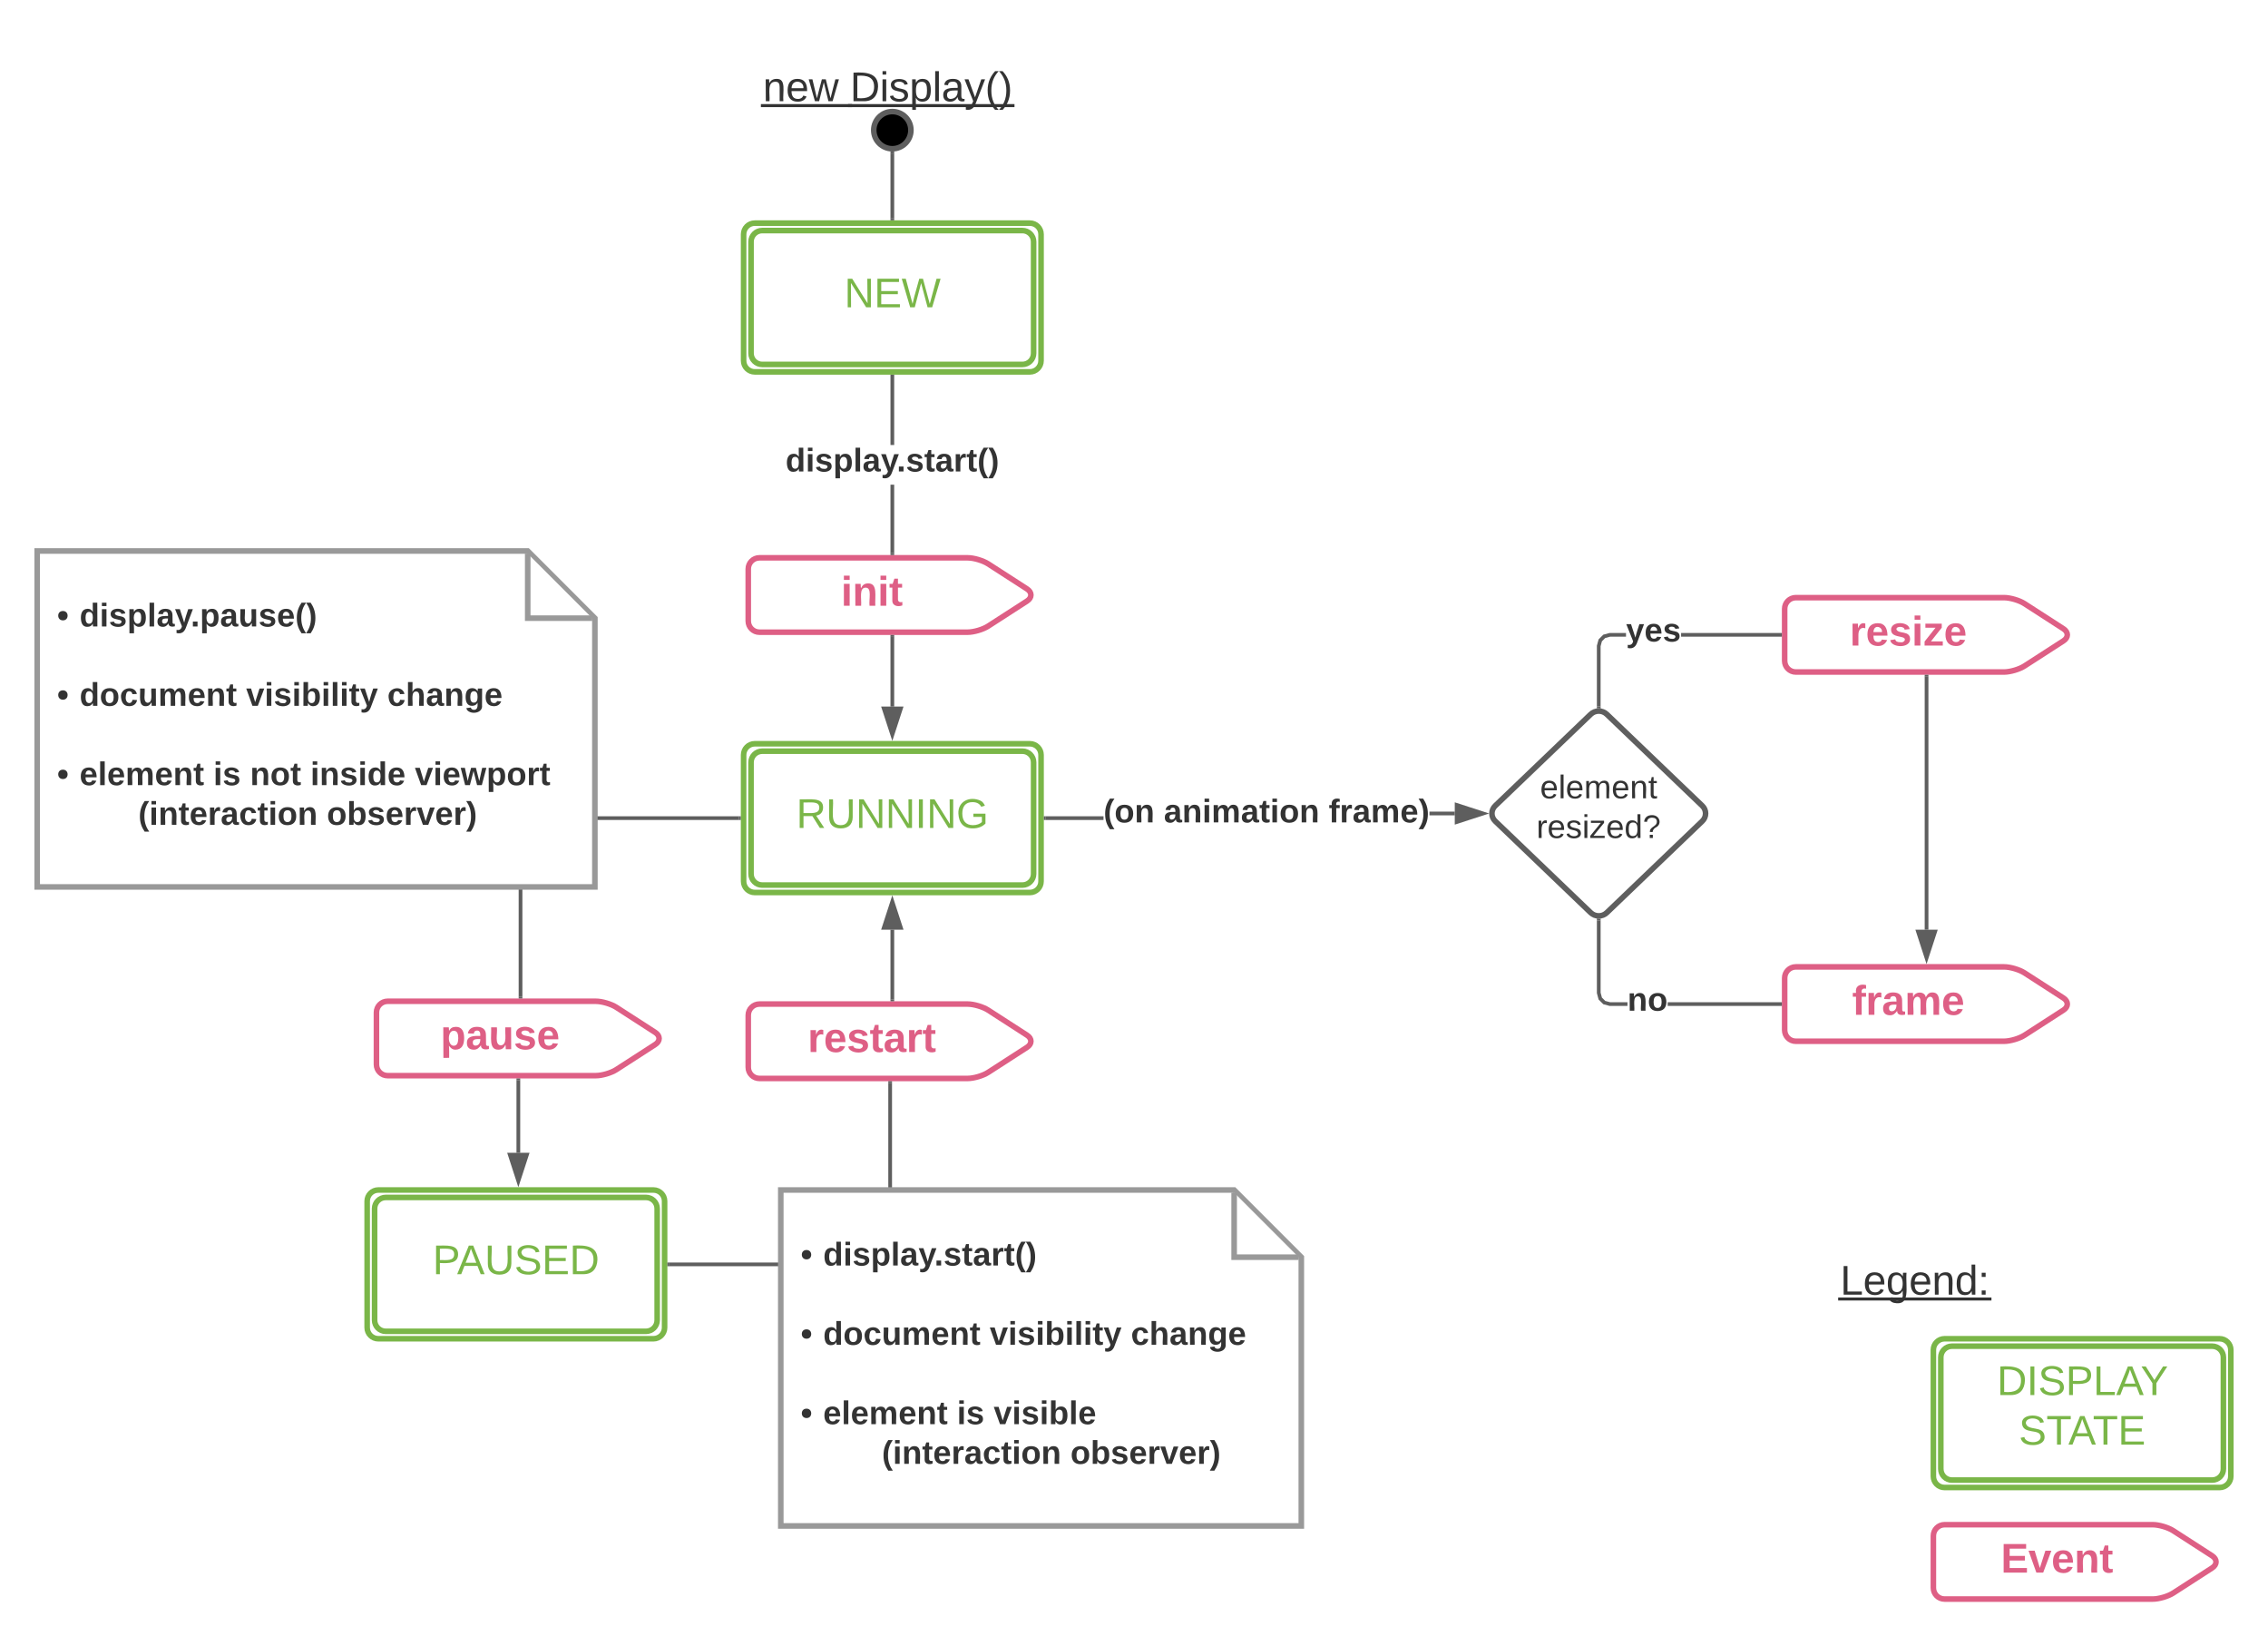 <svg xmlns="http://www.w3.org/2000/svg" xmlns:xlink="http://www.w3.org/1999/xlink" xmlns:lucid="lucid" width="1220" height="880"><g transform="translate(-360 -280)" lucid:page-tab-id="0_0"><path d="M717.5 300h240v60h-240z" fill="none"/><use xlink:href="#a" transform="matrix(1,0,0,1,717.5,300) translate(52.901 34.444)"/><use xlink:href="#b" transform="matrix(1,0,0,1,717.5,300) translate(99.753 34.444)"/><path d="M850 350c0 5.52-4.48 10-10 10s-10-4.48-10-10 4.48-10 10-10 10 4.48 10 10z" stroke="#5e5e5e" stroke-width="3"/><path d="M762.5 586c0-3.3 2.7-6 6-6h112c3.3 0 8.26 1.46 11.04 3.25l20.92 13.5c2.78 1.8 2.78 4.7 0 6.5l-20.92 13.5c-2.78 1.8-7.73 3.25-11.04 3.25h-112c-3.3 0-6-2.7-6-6z" stroke="#de5f85" stroke-width="3" fill="#fff"/><use xlink:href="#c" transform="matrix(1,0,0,1,770.5,588) translate(41.895 17.778)"/><path d="M841 577.5h-2v-36.83h2m0-21.34h-2V482.5h2" fill="#5e5e5e"/><path d="M841 482.53h-2v-1.03h2M841 578.5h-2v-1.03h2" fill="#5e5e5e"/><use xlink:href="#d" transform="matrix(1,0,0,1,782.543,519.333) translate(0.005 14.222)"/><path d="M840 622.5V660" stroke="#5e5e5e" stroke-width="2" fill="none"/><path d="M841 622.53h-2v-1.03h2" fill="#5e5e5e"/><path d="M840 675.26L835.36 661h9.28z" stroke="#5e5e5e" stroke-width="2" fill="#5e5e5e"/><path d="M760 406c0-3.3 2.7-6 6-6h148c3.3 0 6 2.7 6 6v68c0 3.3-2.7 6-6 6H766c-3.3 0-6-2.7-6-6z" stroke="#7ab648" stroke-width="3" fill="#fff"/><path d="M764 410c0-3.3 2.7-6 6-6h140c3.3 0 6 2.7 6 6v60c0 3.3-2.7 6-6 6H770c-3.3 0-6-2.7-6-6z" stroke="#7ab648" stroke-width="3" fill="#fff"/><path d="M764 410c0-3.3 2.7-6 6-6h140c3.3 0 6 2.7 6 6v60c0 3.3-2.7 6-6 6H770c-3.3 0-6-2.7-6-6z" fill="none"/><use xlink:href="#e" transform="matrix(1,0,0,1,760,400) translate(54.141 45.278)"/><path d="M760 686c0-3.3 2.7-6 6-6h148c3.3 0 6 2.7 6 6v68c0 3.3-2.7 6-6 6H766c-3.3 0-6-2.7-6-6z" stroke="#7ab648" stroke-width="3" fill="#fff"/><path d="M764 690c0-3.3 2.7-6 6-6h140c3.3 0 6 2.7 6 6v60c0 3.3-2.7 6-6 6H770c-3.3 0-6-2.7-6-6z" stroke="#7ab648" stroke-width="3" fill="#fff"/><path d="M764 690c0-3.3 2.7-6 6-6h140c3.3 0 6 2.7 6 6v60c0 3.3-2.7 6-6 6H770c-3.3 0-6-2.7-6-6z" fill="none"/><use xlink:href="#f" transform="matrix(1,0,0,1,760,680) translate(28.307 45.278)"/><path d="M557.5 926c0-3.3 2.7-6 6-6h148c3.3 0 6 2.7 6 6v68c0 3.3-2.7 6-6 6h-148c-3.3 0-6-2.7-6-6z" stroke="#7ab648" stroke-width="3" fill="#fff"/><path d="M561.5 930c0-3.3 2.7-6 6-6h140c3.3 0 6 2.7 6 6v60c0 3.3-2.7 6-6 6h-140c-3.3 0-6-2.7-6-6z" stroke="#7ab648" stroke-width="3" fill="#fff"/><path d="M561.5 930c0-3.3 2.7-6 6-6h140c3.3 0 6 2.7 6 6v60c0 3.3-2.7 6-6 6h-140c-3.3 0-6-2.7-6-6z" fill="none"/><use xlink:href="#g" transform="matrix(1,0,0,1,557.5,920) translate(35.221 45.278)"/><path d="M562.5 824.5c0-3.3 2.7-6 6-6h112c3.3 0 8.26 1.46 11.04 3.25l20.92 13.5c2.78 1.8 2.78 4.7 0 6.5l-20.92 13.5c-2.78 1.8-7.73 3.25-11.04 3.25h-112c-3.3 0-6-2.7-6-6z" stroke="#de5f85" stroke-width="3" fill="#fff"/><use xlink:href="#h" transform="matrix(1,0,0,1,570.5,826.5) translate(26.463 17.778)"/><path d="M757.5 720H646c-3.3 0-6 2.7-6 6v90" stroke="#5e5e5e" stroke-width="2" fill="none"/><path d="M758.5 721h-1.03v-2h1.03M641 817h-2v-1.03h2" fill="#5e5e5e"/><path d="M638.83 861v39" stroke="#5e5e5e" stroke-width="2" fill="none"/><path d="M639.83 861.03h-2V860h2" fill="#5e5e5e"/><path d="M638.83 915.26L634.2 901h9.27z" stroke="#5e5e5e" stroke-width="2" fill="#5e5e5e"/><path d="M840 362.52v34.98" stroke="#5e5e5e" stroke-width="2" fill="none"/><path d="M841 362.55h-2v-1.2l1 .17 1-.16M841 398.5h-2v-1.03h2" fill="#5e5e5e"/><path d="M762.5 826c0-3.3 2.7-6 6-6h112c3.3 0 8.26 1.46 11.04 3.25l20.92 13.5c2.78 1.8 2.78 4.7 0 6.5l-20.92 13.5c-2.78 1.8-7.73 3.25-11.04 3.25h-112c-3.3 0-6-2.7-6-6z" stroke="#de5f85" stroke-width="3" fill="#fff"/><use xlink:href="#i" transform="matrix(1,0,0,1,770.5,828) translate(23.994 17.778)"/><path d="M840 817.5V780" stroke="#5e5e5e" stroke-width="2" fill="none"/><path d="M841 818.5h-2v-1.03h2" fill="#5e5e5e"/><path d="M840 764.74l4.64 14.26h-9.28z" stroke="#5e5e5e" stroke-width="2" fill="#5e5e5e"/><path d="M838.83 862.5V954c0 3.3-2.68 6-6 6H720" stroke="#5e5e5e" stroke-width="2" fill="none"/><path d="M839.83 862.53h-2v-1.03h2M720.03 961H719v-2h1.03" fill="#5e5e5e"/><path d="M1320 607.42c0-3.32 2.7-6 6-6h112c3.3 0 8.26 1.45 11.04 3.25l20.92 13.5c2.78 1.8 2.78 4.7 0 6.5l-20.92 13.5c-2.78 1.8-7.73 3.25-11.04 3.25h-112c-3.3 0-6-2.7-6-6z" stroke="#de5f85" stroke-width="3" fill="#fff"/><use xlink:href="#j" transform="matrix(1,0,0,1,1328,609.417) translate(27.019 17.778)"/><path d="M1320 806c0-3.3 2.7-6 6-6h112c3.3 0 8.26 1.46 11.04 3.25l20.92 13.5c2.78 1.8 2.78 4.7 0 6.5l-20.92 13.5c-2.78 1.8-7.73 3.25-11.04 3.25h-112c-3.3 0-6-2.7-6-6z" stroke="#de5f85" stroke-width="3" fill="#fff"/><use xlink:href="#k" transform="matrix(1,0,0,1,1328,808) translate(28.284 17.778)"/><path d="M1215.67 664.15c2.4-2.3 6.27-2.3 8.66 0l51.34 49.2c2.4 2.3 2.4 6 0 8.3l-51.34 49.2c-2.4 2.3-6.27 2.3-8.66 0l-51.34-49.2c-2.4-2.3-2.4-6 0-8.3z" stroke="#5e5e5e" stroke-width="3" fill="#fff"/><path d="M953.6 721h-31.1v-2h31.1m188.94-.5h-13.6v-2h13.6" fill="#5e5e5e"/><path d="M922.53 721h-1.03v-2h1.03M1157.8 717.5l-14.26 4.64v-9.28z" fill="#5e5e5e"/><path d="M1161.05 717.5l-18.5 6v-12m2 9.26l10.02-3.26-10.03-3.26" fill="#5e5e5e"/><use xlink:href="#l" transform="matrix(1,0,0,1,953.594,708.083) translate(0.005 14.222)"/><use xlink:href="#m" transform="matrix(1,0,0,1,953.594,708.083) translate(32.449 14.222)"/><use xlink:href="#n" transform="matrix(1,0,0,1,953.594,708.083) translate(121.141 14.222)"/><path d="M1234.66 622.42h-8.53l-2.64.7-1.8 1.8-.7 2.63v32.42h-2v-32.7l.92-3.4 2.53-2.53 3.42-.92h8.8m82.83 2h-53.2v-2h53.2" fill="#5e5e5e"/><path d="M1221 661.1l-1.45-.18-.55.13v-1.1h2M1318.5 622.42h-1.03v-2h1.03" fill="#5e5e5e"/><use xlink:href="#o" transform="matrix(1,0,0,1,1234.657,610.751) translate(0.005 14.222)"/><path d="M1396.33 643.92V780" stroke="#5e5e5e" stroke-width="2" fill="none"/><path d="M1397.33 643.94h-2v-1.02h2" fill="#5e5e5e"/><path d="M1396.33 795.26L1391.7 781h9.27z" stroke="#5e5e5e" stroke-width="2" fill="#5e5e5e"/><path d="M1221 813.87l.7 2.64 1.8 1.8 2.63.7h9.32v2h-9.58l-3.42-.92-2.53-2.53-.92-3.42v-39.1h2m96.5 43.97v2h-60.42v-2" fill="#5e5e5e"/><path d="M1220.45 774.08l.55-.13v1.1h-2v-1.14M1318.5 821h-1.03v-2h1.03" fill="#5e5e5e"/><use xlink:href="#p" transform="matrix(1,0,0,1,1235.449,809.333) translate(0.005 14.222)"/><path d="M1167.5 683c0-3.3 2.7-6 6-6h93c3.3 0 6 2.7 6 6v68c0 3.3-2.7 6-6 6h-93c-3.3 0-6-2.7-6-6z" stroke="#000" stroke-opacity="0" stroke-width="3" fill="#fff" fill-opacity="0"/><use xlink:href="#q" transform="matrix(1,0,0,1,1172.5,682) translate(15.944 27.347)"/><use xlink:href="#r" transform="matrix(1,0,0,1,1172.5,682) translate(13.969 48.681)"/><path d="M380 576.33h263.87L680 612.47V757H380z" stroke="#999" stroke-width="3" fill="#fff"/><path d="M643.87 577.76v34.7h34.7" stroke="#999" stroke-width="3" fill="#fff"/><use xlink:href="#s" transform="matrix(1,0,0,1,385,581.333) translate(5.778 35.597)"/><use xlink:href="#t" transform="matrix(1,0,0,1,385,581.333) translate(17.778 35.597)"/><use xlink:href="#u" transform="matrix(1,0,0,1,385,581.333) translate(0 56.931)"/><use xlink:href="#s" transform="matrix(1,0,0,1,385,581.333) translate(5.778 78.264)"/><use xlink:href="#v" transform="matrix(1,0,0,1,385,581.333) translate(17.778 78.264)"/><use xlink:href="#w" transform="matrix(1,0,0,1,385,581.333) translate(107.407 78.264)"/><use xlink:href="#x" transform="matrix(1,0,0,1,385,581.333) translate(183.358 78.264)"/><use xlink:href="#u" transform="matrix(1,0,0,1,385,581.333) translate(0 99.597)"/><use xlink:href="#s" transform="matrix(1,0,0,1,385,581.333) translate(5.778 120.931)"/><use xlink:href="#y" transform="matrix(1,0,0,1,385,581.333) translate(17.778 120.931)"/><use xlink:href="#z" transform="matrix(1,0,0,1,385,581.333) translate(89.778 120.931)"/><use xlink:href="#A" transform="matrix(1,0,0,1,385,581.333) translate(109.531 120.931)"/><use xlink:href="#B" transform="matrix(1,0,0,1,385,581.333) translate(141.975 120.931)"/><use xlink:href="#C" transform="matrix(1,0,0,1,385,581.333) translate(198.173 120.931)"/><use xlink:href="#D" transform="matrix(1,0,0,1,385,581.333) translate(0 142.264)"/><use xlink:href="#E" transform="matrix(1,0,0,1,385,581.333) translate(49.383 142.264)"/><use xlink:href="#F" transform="matrix(1,0,0,1,385,581.333) translate(150.815 142.264)"/><path d="M780 920h243.87l36.13 36.13v144.54H780z" stroke="#999" stroke-width="3" fill="#fff"/><path d="M1023.87 921.43v34.7h34.7" stroke="#999" stroke-width="3" fill="#fff"/><g><use xlink:href="#s" transform="matrix(1,0,0,1,785,925) translate(5.778 35.597)"/><use xlink:href="#G" transform="matrix(1,0,0,1,785,925) translate(17.778 35.597)"/><use xlink:href="#u" transform="matrix(1,0,0,1,785,925) translate(0 56.931)"/><use xlink:href="#s" transform="matrix(1,0,0,1,785,925) translate(5.778 78.264)"/><use xlink:href="#v" transform="matrix(1,0,0,1,785,925) translate(17.778 78.264)"/><use xlink:href="#w" transform="matrix(1,0,0,1,785,925) translate(107.407 78.264)"/><use xlink:href="#x" transform="matrix(1,0,0,1,785,925) translate(183.358 78.264)"/><use xlink:href="#u" transform="matrix(1,0,0,1,785,925) translate(0 99.597)"/><use xlink:href="#s" transform="matrix(1,0,0,1,785,925) translate(5.778 120.931)"/><use xlink:href="#y" transform="matrix(1,0,0,1,785,925) translate(17.778 120.931)"/><use xlink:href="#z" transform="matrix(1,0,0,1,785,925) translate(89.778 120.931)"/><use xlink:href="#H" transform="matrix(1,0,0,1,785,925) translate(109.531 120.931)"/><use xlink:href="#D" transform="matrix(1,0,0,1,785,925) translate(0 142.264)"/><use xlink:href="#E" transform="matrix(1,0,0,1,785,925) translate(49.383 142.264)"/><use xlink:href="#F" transform="matrix(1,0,0,1,785,925) translate(150.815 142.264)"/></g><path d="M1340 946c0-3.3 2.7-6 6-6h88c3.3 0 6 2.7 6 6v51.33c0 3.32-2.7 6-6 6h-88c-3.3 0-6-2.68-6-6z" stroke="#000" stroke-opacity="0" stroke-width="3" fill="#fff" fill-opacity="0"/><g><use xlink:href="#I" transform="matrix(1,0,0,1,1345,945) translate(4.877 31.278)"/></g><path d="M1400 1006c0-3.3 2.7-6 6-6h148c3.3 0 6 2.7 6 6v68c0 3.3-2.7 6-6 6h-148c-3.3 0-6-2.7-6-6z" stroke="#7ab648" stroke-width="3" fill="#fff"/><path d="M1404 1010c0-3.3 2.7-6 6-6h140c3.3 0 6 2.7 6 6v60c0 3.3-2.7 6-6 6h-140c-3.3 0-6-2.7-6-6z" stroke="#7ab648" stroke-width="3" fill="#fff"/><path d="M1404 1010c0-3.3 2.7-6 6-6h140c3.3 0 6 2.7 6 6v60c0 3.3-2.7 6-6 6h-140c-3.3 0-6-2.7-6-6z" fill="none"/><g><use xlink:href="#J" transform="matrix(1,0,0,1,1400,1000) translate(34.172 30.278)"/><use xlink:href="#K" transform="matrix(1,0,0,1,1400,1000) translate(45.931 56.944)"/></g><path d="M1400 1106c0-3.3 2.7-6 6-6h112c3.3 0 8.26 1.46 11.04 3.25l20.92 13.5c2.78 1.8 2.78 4.7 0 6.5l-20.92 13.5c-2.78 1.8-7.73 3.25-11.04 3.25h-112c-3.3 0-6-2.7-6-6z" stroke="#de5f85" stroke-width="3" fill="#fff"/><g><use xlink:href="#L" transform="matrix(1,0,0,1,1408,1108) translate(28.315 17.778)"/></g><defs><path fill="#333" d="M117-194c89-4 53 116 60 194h-32v-121c0-31-8-49-39-48C34-167 62-67 57 0H25l-1-190h30c1 10-1 24 2 32 11-22 29-35 61-36" id="M"/><path fill="#333" d="M100-194c63 0 86 42 84 106H49c0 40 14 67 53 68 26 1 43-12 49-29l28 8c-11 28-37 45-77 45C44 4 14-33 15-96c1-61 26-98 85-98zm52 81c6-60-76-77-97-28-3 7-6 17-6 28h103" id="N"/><path fill="#333" d="M206 0h-36l-40-164L89 0H53L-1-190h32L70-26l43-164h34l41 164 42-164h31" id="O"/><g id="a"><use transform="matrix(0.062,0,0,0.062,0,0)" xlink:href="#M"/><use transform="matrix(0.062,0,0,0.062,12.346,0)" xlink:href="#N"/><use transform="matrix(0.062,0,0,0.062,24.691,0)" xlink:href="#O"/><path fill="#333" d="M-1.1 1.54h49.06v1.63H-1.1z"/></g><path fill="#333" d="M30-248c118-7 216 8 213 122C240-48 200 0 122 0H30v-248zM63-27c89 8 146-16 146-99s-60-101-146-95v194" id="P"/><path fill="#333" d="M24-231v-30h32v30H24zM24 0v-190h32V0H24" id="Q"/><path fill="#333" d="M135-143c-3-34-86-38-87 0 15 53 115 12 119 90S17 21 10-45l28-5c4 36 97 45 98 0-10-56-113-15-118-90-4-57 82-63 122-42 12 7 21 19 24 35" id="R"/><path fill="#333" d="M115-194c55 1 70 41 70 98S169 2 115 4C84 4 66-9 55-30l1 105H24l-1-265h31l2 30c10-21 28-34 59-34zm-8 174c40 0 45-34 45-75s-6-73-45-74c-42 0-51 32-51 76 0 43 10 73 51 73" id="S"/><path fill="#333" d="M24 0v-261h32V0H24" id="T"/><path fill="#333" d="M141-36C126-15 110 5 73 4 37 3 15-17 15-53c-1-64 63-63 125-63 3-35-9-54-41-54-24 1-41 7-42 31l-33-3c5-37 33-52 76-52 45 0 72 20 72 64v82c-1 20 7 32 28 27v20c-31 9-61-2-59-35zM48-53c0 20 12 33 32 33 41-3 63-29 60-74-43 2-92-5-92 41" id="U"/><path fill="#333" d="M179-190L93 31C79 59 56 82 12 73V49c39 6 53-20 64-50L1-190h34L92-34l54-156h33" id="V"/><path fill="#333" d="M87 75C49 33 22-17 22-94c0-76 28-126 65-167h31c-38 41-64 92-64 168S80 34 118 75H87" id="W"/><path fill="#333" d="M33-261c38 41 65 92 65 168S71 34 33 75H2C39 34 66-17 66-93S39-220 2-261h31" id="X"/><g id="b"><use transform="matrix(0.062,0,0,0.062,0,0)" xlink:href="#P"/><use transform="matrix(0.062,0,0,0.062,15.988,0)" xlink:href="#Q"/><use transform="matrix(0.062,0,0,0.062,20.864,0)" xlink:href="#R"/><use transform="matrix(0.062,0,0,0.062,31.975,0)" xlink:href="#S"/><use transform="matrix(0.062,0,0,0.062,44.321,0)" xlink:href="#T"/><use transform="matrix(0.062,0,0,0.062,49.198,0)" xlink:href="#U"/><use transform="matrix(0.062,0,0,0.062,61.543,0)" xlink:href="#V"/><use transform="matrix(0.062,0,0,0.062,72.654,0)" xlink:href="#W"/><use transform="matrix(0.062,0,0,0.062,80,0)" xlink:href="#X"/><path fill="#333" d="M-1.1 1.54h89.56v1.63H-1.1z"/></g><path fill="#de5f85" d="M25-224v-37h50v37H25zM25 0v-190h50V0H25" id="Y"/><path fill="#de5f85" d="M135-194c87-1 58 113 63 194h-50c-7-57 23-157-34-157-59 0-34 97-39 157H25l-1-190h47c2 12-1 28 3 38 12-26 28-41 61-42" id="Z"/><path fill="#de5f85" d="M115-3C79 11 28 4 28-45v-112H4v-33h27l15-45h31v45h36v33H77v99c-1 23 16 31 38 25v30" id="aa"/><g id="c"><use transform="matrix(0.062,0,0,0.062,0,0)" xlink:href="#Y"/><use transform="matrix(0.062,0,0,0.062,6.173,0)" xlink:href="#Z"/><use transform="matrix(0.062,0,0,0.062,19.691,0)" xlink:href="#Y"/><use transform="matrix(0.062,0,0,0.062,25.864,0)" xlink:href="#aa"/></g><path fill="#333" d="M88-194c31-1 46 15 58 34l-1-101h50l1 261h-48c-2-10 0-23-3-31C134-8 116 4 84 4 32 4 16-41 15-95c0-56 19-97 73-99zm17 164c33 0 40-30 41-66 1-37-9-64-41-64s-38 30-39 65c0 43 13 65 39 65" id="ab"/><path fill="#333" d="M25-224v-37h50v37H25zM25 0v-190h50V0H25" id="ac"/><path fill="#333" d="M137-138c1-29-70-34-71-4 15 46 118 7 119 86 1 83-164 76-172 9l43-7c4 19 20 25 44 25 33 8 57-30 24-41C81-84 22-81 20-136c-2-80 154-74 161-7" id="ad"/><path fill="#333" d="M135-194c53 0 70 44 70 98 0 56-19 98-73 100-31 1-45-17-59-34 3 33 2 69 2 105H25l-1-265h48c2 10 0 23 3 31 11-24 29-35 60-35zM114-30c33 0 39-31 40-66 0-38-9-64-40-64-56 0-55 130 0 130" id="ae"/><path fill="#333" d="M25 0v-261h50V0H25" id="af"/><path fill="#333" d="M133-34C117-15 103 5 69 4 32 3 11-16 11-54c-1-60 55-63 116-61 1-26-3-47-28-47-18 1-26 9-28 27l-52-2c7-38 36-58 82-57s74 22 75 68l1 82c-1 14 12 18 25 15v27c-30 8-71 5-69-32zm-48 3c29 0 43-24 42-57-32 0-66-3-65 30 0 17 8 27 23 27" id="ag"/><path fill="#333" d="M123 10C108 53 80 86 19 72V37c35 8 53-11 59-39L3-190h52l48 148c12-52 28-100 44-148h51" id="ah"/><path fill="#333" d="M24 0v-54h51V0H24" id="ai"/><path fill="#333" d="M115-3C79 11 28 4 28-45v-112H4v-33h27l15-45h31v45h36v33H77v99c-1 23 16 31 38 25v30" id="aj"/><path fill="#333" d="M135-150c-39-12-60 13-60 57V0H25l-1-190h47c2 13-1 29 3 40 6-28 27-53 61-41v41" id="ak"/><path fill="#333" d="M67-93c0 74 22 123 53 168H70C40 30 18-18 18-93s22-123 52-168h50c-32 44-53 94-53 168" id="al"/><path fill="#333" d="M102-93c0 74-22 123-52 168H0C30 29 54-18 53-93c0-74-22-123-53-168h50c30 45 52 94 52 168" id="am"/><g id="d"><use transform="matrix(0.049,0,0,0.049,0,0)" xlink:href="#ab"/><use transform="matrix(0.049,0,0,0.049,10.815,0)" xlink:href="#ac"/><use transform="matrix(0.049,0,0,0.049,15.753,0)" xlink:href="#ad"/><use transform="matrix(0.049,0,0,0.049,25.63,0)" xlink:href="#ae"/><use transform="matrix(0.049,0,0,0.049,36.444,0)" xlink:href="#af"/><use transform="matrix(0.049,0,0,0.049,41.383,0)" xlink:href="#ag"/><use transform="matrix(0.049,0,0,0.049,51.259,0)" xlink:href="#ah"/><use transform="matrix(0.049,0,0,0.049,59.802,0)" xlink:href="#ai"/><use transform="matrix(0.049,0,0,0.049,64.741,0)" xlink:href="#ad"/><use transform="matrix(0.049,0,0,0.049,74.617,0)" xlink:href="#aj"/><use transform="matrix(0.049,0,0,0.049,80.494,0)" xlink:href="#ag"/><use transform="matrix(0.049,0,0,0.049,90.37,0)" xlink:href="#ak"/><use transform="matrix(0.049,0,0,0.049,97.284,0)" xlink:href="#aj"/><use transform="matrix(0.049,0,0,0.049,103.16,0)" xlink:href="#al"/><use transform="matrix(0.049,0,0,0.049,109.037,0)" xlink:href="#am"/></g><path fill="#7ab648" d="M190 0L58-211 59 0H30v-248h39L202-35l-2-213h31V0h-41" id="an"/><path fill="#7ab648" d="M30 0v-248h187v28H63v79h144v27H63v87h162V0H30" id="ao"/><path fill="#7ab648" d="M266 0h-40l-56-210L115 0H75L2-248h35L96-30l15-64 43-154h32l59 218 59-218h35" id="ap"/><g id="e"><use transform="matrix(0.062,0,0,0.062,0,0)" xlink:href="#an"/><use transform="matrix(0.062,0,0,0.062,15.988,0)" xlink:href="#ao"/><use transform="matrix(0.062,0,0,0.062,30.802,0)" xlink:href="#ap"/></g><path fill="#7ab648" d="M233-177c-1 41-23 64-60 70L243 0h-38l-65-103H63V0H30v-248c88 3 205-21 203 71zM63-129c60-2 137 13 137-47 0-61-80-42-137-45v92" id="aq"/><path fill="#7ab648" d="M232-93c-1 65-40 97-104 97C67 4 28-28 28-90v-158h33c8 89-33 224 67 224 102 0 64-133 71-224h33v155" id="ar"/><path fill="#7ab648" d="M33 0v-248h34V0H33" id="as"/><path fill="#7ab648" d="M143 4C61 4 22-44 18-125c-5-107 100-154 193-111 17 8 29 25 37 43l-32 9c-13-25-37-40-76-40-61 0-88 39-88 99 0 61 29 100 91 101 35 0 62-11 79-27v-45h-74v-28h105v86C228-13 192 4 143 4" id="at"/><g id="f"><use transform="matrix(0.062,0,0,0.062,0,0)" xlink:href="#aq"/><use transform="matrix(0.062,0,0,0.062,15.988,0)" xlink:href="#ar"/><use transform="matrix(0.062,0,0,0.062,31.975,0)" xlink:href="#an"/><use transform="matrix(0.062,0,0,0.062,47.963,0)" xlink:href="#an"/><use transform="matrix(0.062,0,0,0.062,63.951,0)" xlink:href="#as"/><use transform="matrix(0.062,0,0,0.062,70.123,0)" xlink:href="#an"/><use transform="matrix(0.062,0,0,0.062,86.111,0)" xlink:href="#at"/></g><path fill="#7ab648" d="M30-248c87 1 191-15 191 75 0 78-77 80-158 76V0H30v-248zm33 125c57 0 124 11 124-50 0-59-68-47-124-48v98" id="au"/><path fill="#7ab648" d="M205 0l-28-72H64L36 0H1l101-248h38L239 0h-34zm-38-99l-47-123c-12 45-31 82-46 123h93" id="av"/><path fill="#7ab648" d="M185-189c-5-48-123-54-124 2 14 75 158 14 163 119 3 78-121 87-175 55-17-10-28-26-33-46l33-7c5 56 141 63 141-1 0-78-155-14-162-118-5-82 145-84 179-34 5 7 8 16 11 25" id="aw"/><path fill="#7ab648" d="M30-248c118-7 216 8 213 122C240-48 200 0 122 0H30v-248zM63-27c89 8 146-16 146-99s-60-101-146-95v194" id="ax"/><g id="g"><use transform="matrix(0.062,0,0,0.062,0,0)" xlink:href="#au"/><use transform="matrix(0.062,0,0,0.062,13.148,0)" xlink:href="#av"/><use transform="matrix(0.062,0,0,0.062,27.963,0)" xlink:href="#ar"/><use transform="matrix(0.062,0,0,0.062,43.951,0)" xlink:href="#aw"/><use transform="matrix(0.062,0,0,0.062,58.765,0)" xlink:href="#ao"/><use transform="matrix(0.062,0,0,0.062,73.58,0)" xlink:href="#ax"/></g><path fill="#de5f85" d="M135-194c53 0 70 44 70 98 0 56-19 98-73 100-31 1-45-17-59-34 3 33 2 69 2 105H25l-1-265h48c2 10 0 23 3 31 11-24 29-35 60-35zM114-30c33 0 39-31 40-66 0-38-9-64-40-64-56 0-55 130 0 130" id="ay"/><path fill="#de5f85" d="M133-34C117-15 103 5 69 4 32 3 11-16 11-54c-1-60 55-63 116-61 1-26-3-47-28-47-18 1-26 9-28 27l-52-2c7-38 36-58 82-57s74 22 75 68l1 82c-1 14 12 18 25 15v27c-30 8-71 5-69-32zm-48 3c29 0 43-24 42-57-32 0-66-3-65 30 0 17 8 27 23 27" id="az"/><path fill="#de5f85" d="M85 4C-2 5 27-109 22-190h50c7 57-23 150 33 157 60-5 35-97 40-157h50l1 190h-47c-2-12 1-28-3-38-12 25-28 42-61 42" id="aA"/><path fill="#de5f85" d="M137-138c1-29-70-34-71-4 15 46 118 7 119 86 1 83-164 76-172 9l43-7c4 19 20 25 44 25 33 8 57-30 24-41C81-84 22-81 20-136c-2-80 154-74 161-7" id="aB"/><path fill="#de5f85" d="M185-48c-13 30-37 53-82 52C43 2 14-33 14-96s30-98 90-98c62 0 83 45 84 108H66c0 31 8 55 39 56 18 0 30-7 34-22zm-45-69c5-46-57-63-70-21-2 6-4 13-4 21h74" id="aC"/><g id="h"><use transform="matrix(0.062,0,0,0.062,0,0)" xlink:href="#ay"/><use transform="matrix(0.062,0,0,0.062,13.519,0)" xlink:href="#az"/><use transform="matrix(0.062,0,0,0.062,25.864,0)" xlink:href="#aA"/><use transform="matrix(0.062,0,0,0.062,39.383,0)" xlink:href="#aB"/><use transform="matrix(0.062,0,0,0.062,51.728,0)" xlink:href="#aC"/></g><path fill="#de5f85" d="M135-150c-39-12-60 13-60 57V0H25l-1-190h47c2 13-1 29 3 40 6-28 27-53 61-41v41" id="aD"/><g id="i"><use transform="matrix(0.062,0,0,0.062,0,0)" xlink:href="#aD"/><use transform="matrix(0.062,0,0,0.062,8.642,0)" xlink:href="#aC"/><use transform="matrix(0.062,0,0,0.062,20.988,0)" xlink:href="#aB"/><use transform="matrix(0.062,0,0,0.062,33.333,0)" xlink:href="#aa"/><use transform="matrix(0.062,0,0,0.062,40.679,0)" xlink:href="#az"/><use transform="matrix(0.062,0,0,0.062,53.025,0)" xlink:href="#aD"/><use transform="matrix(0.062,0,0,0.062,61.667,0)" xlink:href="#aa"/></g><path fill="#de5f85" d="M12 0v-35l95-120H19v-35h142v35L67-36h103V0H12" id="aE"/><g id="j"><use transform="matrix(0.062,0,0,0.062,0,0)" xlink:href="#aD"/><use transform="matrix(0.062,0,0,0.062,8.642,0)" xlink:href="#aC"/><use transform="matrix(0.062,0,0,0.062,20.988,0)" xlink:href="#aB"/><use transform="matrix(0.062,0,0,0.062,33.333,0)" xlink:href="#Y"/><use transform="matrix(0.062,0,0,0.062,39.506,0)" xlink:href="#aE"/><use transform="matrix(0.062,0,0,0.062,50.617,0)" xlink:href="#aC"/></g><path fill="#de5f85" d="M121-226c-27-7-43 5-38 36h38v33H83V0H34v-157H6v-33h28c-9-59 32-81 87-68v32" id="aF"/><path fill="#de5f85" d="M220-157c-53 9-28 100-34 157h-49v-107c1-27-5-49-29-50C55-147 81-57 75 0H25l-1-190h47c2 12-1 28 3 38 10-53 101-56 108 0 13-22 24-43 59-42 82 1 51 116 57 194h-49v-107c-1-25-5-48-29-50" id="aG"/><g id="k"><use transform="matrix(0.062,0,0,0.062,0,0)" xlink:href="#aF"/><use transform="matrix(0.062,0,0,0.062,7.346,0)" xlink:href="#aD"/><use transform="matrix(0.062,0,0,0.062,15.988,0)" xlink:href="#az"/><use transform="matrix(0.062,0,0,0.062,28.333,0)" xlink:href="#aG"/><use transform="matrix(0.062,0,0,0.062,48.086,0)" xlink:href="#aC"/></g><path fill="#333" d="M110-194c64 0 96 36 96 99 0 64-35 99-97 99-61 0-95-36-95-99 0-62 34-99 96-99zm-1 164c35 0 45-28 45-65 0-40-10-65-43-65-34 0-45 26-45 65 0 36 10 65 43 65" id="aH"/><path fill="#333" d="M135-194c87-1 58 113 63 194h-50c-7-57 23-157-34-157-59 0-34 97-39 157H25l-1-190h47c2 12-1 28 3 38 12-26 28-41 61-42" id="aI"/><g id="l"><use transform="matrix(0.049,0,0,0.049,0,0)" xlink:href="#al"/><use transform="matrix(0.049,0,0,0.049,5.877,0)" xlink:href="#aH"/><use transform="matrix(0.049,0,0,0.049,16.691,0)" xlink:href="#aI"/></g><path fill="#333" d="M220-157c-53 9-28 100-34 157h-49v-107c1-27-5-49-29-50C55-147 81-57 75 0H25l-1-190h47c2 12-1 28 3 38 10-53 101-56 108 0 13-22 24-43 59-42 82 1 51 116 57 194h-49v-107c-1-25-5-48-29-50" id="aJ"/><g id="m"><use transform="matrix(0.049,0,0,0.049,0,0)" xlink:href="#ag"/><use transform="matrix(0.049,0,0,0.049,9.877,0)" xlink:href="#aI"/><use transform="matrix(0.049,0,0,0.049,20.691,0)" xlink:href="#ac"/><use transform="matrix(0.049,0,0,0.049,25.63,0)" xlink:href="#aJ"/><use transform="matrix(0.049,0,0,0.049,41.432,0)" xlink:href="#ag"/><use transform="matrix(0.049,0,0,0.049,51.309,0)" xlink:href="#aj"/><use transform="matrix(0.049,0,0,0.049,57.185,0)" xlink:href="#ac"/><use transform="matrix(0.049,0,0,0.049,62.123,0)" xlink:href="#aH"/><use transform="matrix(0.049,0,0,0.049,72.938,0)" xlink:href="#aI"/></g><path fill="#333" d="M121-226c-27-7-43 5-38 36h38v33H83V0H34v-157H6v-33h28c-9-59 32-81 87-68v32" id="aK"/><path fill="#333" d="M185-48c-13 30-37 53-82 52C43 2 14-33 14-96s30-98 90-98c62 0 83 45 84 108H66c0 31 8 55 39 56 18 0 30-7 34-22zm-45-69c5-46-57-63-70-21-2 6-4 13-4 21h74" id="aL"/><g id="n"><use transform="matrix(0.049,0,0,0.049,0,0)" xlink:href="#aK"/><use transform="matrix(0.049,0,0,0.049,5.877,0)" xlink:href="#ak"/><use transform="matrix(0.049,0,0,0.049,12.79,0)" xlink:href="#ag"/><use transform="matrix(0.049,0,0,0.049,22.667,0)" xlink:href="#aJ"/><use transform="matrix(0.049,0,0,0.049,38.469,0)" xlink:href="#aL"/><use transform="matrix(0.049,0,0,0.049,48.346,0)" xlink:href="#am"/></g><g id="o"><use transform="matrix(0.049,0,0,0.049,0,0)" xlink:href="#ah"/><use transform="matrix(0.049,0,0,0.049,9.877,0)" xlink:href="#aL"/><use transform="matrix(0.049,0,0,0.049,19.753,0)" xlink:href="#ad"/></g><g id="p"><use transform="matrix(0.049,0,0,0.049,0,0)" xlink:href="#aI"/><use transform="matrix(0.049,0,0,0.049,10.815,0)" xlink:href="#aH"/></g><path fill="#333" d="M210-169c-67 3-38 105-44 169h-31v-121c0-29-5-50-35-48C34-165 62-65 56 0H25l-1-190h30c1 10-1 24 2 32 10-44 99-50 107 0 11-21 27-35 58-36 85-2 47 119 55 194h-31v-121c0-29-5-49-35-48" id="aM"/><path fill="#333" d="M59-47c-2 24 18 29 38 22v24C64 9 27 4 27-40v-127H5v-23h24l9-43h21v43h35v23H59v120" id="aN"/><g id="q"><use transform="matrix(0.049,0,0,0.049,0,0)" xlink:href="#N"/><use transform="matrix(0.049,0,0,0.049,9.877,0)" xlink:href="#T"/><use transform="matrix(0.049,0,0,0.049,13.778,0)" xlink:href="#N"/><use transform="matrix(0.049,0,0,0.049,23.654,0)" xlink:href="#aM"/><use transform="matrix(0.049,0,0,0.049,38.42,0)" xlink:href="#N"/><use transform="matrix(0.049,0,0,0.049,48.296,0)" xlink:href="#M"/><use transform="matrix(0.049,0,0,0.049,58.173,0)" xlink:href="#aN"/></g><path fill="#333" d="M114-163C36-179 61-72 57 0H25l-1-190h30c1 12-1 29 2 39 6-27 23-49 58-41v29" id="aO"/><path fill="#333" d="M9 0v-24l116-142H16v-24h144v24L44-24h123V0H9" id="aP"/><path fill="#333" d="M85-194c31 0 48 13 60 33l-1-100h32l1 261h-30c-2-10 0-23-3-31C134-8 116 4 85 4 32 4 16-35 15-94c0-66 23-100 70-100zm9 24c-40 0-46 34-46 75 0 40 6 74 45 74 42 0 51-32 51-76 0-42-9-74-50-73" id="aQ"/><path fill="#333" d="M103-251c84 0 111 97 45 133-19 10-37 24-39 52H78c0-63 77-55 77-114 0-30-21-42-52-43-32 0-53 17-56 46l-32-2c7-45 34-72 88-72zM77 0v-35h34V0H77" id="aR"/><g id="r"><use transform="matrix(0.049,0,0,0.049,0,0)" xlink:href="#aO"/><use transform="matrix(0.049,0,0,0.049,5.877,0)" xlink:href="#N"/><use transform="matrix(0.049,0,0,0.049,15.753,0)" xlink:href="#R"/><use transform="matrix(0.049,0,0,0.049,24.642,0)" xlink:href="#Q"/><use transform="matrix(0.049,0,0,0.049,28.543,0)" xlink:href="#aP"/><use transform="matrix(0.049,0,0,0.049,37.432,0)" xlink:href="#N"/><use transform="matrix(0.049,0,0,0.049,47.309,0)" xlink:href="#aQ"/><use transform="matrix(0.049,0,0,0.049,57.185,0)" xlink:href="#aR"/></g><path fill="#333" d="M63-170c30 0 51 21 51 51 0 31-20 52-51 52s-52-21-52-52 21-51 52-51" id="aS"/><use transform="matrix(0.049,0,0,0.049,0,0)" xlink:href="#aS" id="s"/><path fill="#333" d="M85 4C-2 5 27-109 22-190h50c7 57-23 150 33 157 60-5 35-97 40-157h50l1 190h-47c-2-12 1-28-3-38-12 25-28 42-61 42" id="aT"/><g id="t"><use transform="matrix(0.049,0,0,0.049,0,0)" xlink:href="#ab"/><use transform="matrix(0.049,0,0,0.049,10.815,0)" xlink:href="#ac"/><use transform="matrix(0.049,0,0,0.049,15.753,0)" xlink:href="#ad"/><use transform="matrix(0.049,0,0,0.049,25.63,0)" xlink:href="#ae"/><use transform="matrix(0.049,0,0,0.049,36.444,0)" xlink:href="#af"/><use transform="matrix(0.049,0,0,0.049,41.383,0)" xlink:href="#ag"/><use transform="matrix(0.049,0,0,0.049,51.259,0)" xlink:href="#ah"/><use transform="matrix(0.049,0,0,0.049,59.802,0)" xlink:href="#ai"/><use transform="matrix(0.049,0,0,0.049,64.741,0)" xlink:href="#ae"/><use transform="matrix(0.049,0,0,0.049,75.556,0)" xlink:href="#ag"/><use transform="matrix(0.049,0,0,0.049,85.432,0)" xlink:href="#aT"/><use transform="matrix(0.049,0,0,0.049,96.247,0)" xlink:href="#ad"/><use transform="matrix(0.049,0,0,0.049,106.123,0)" xlink:href="#aL"/><use transform="matrix(0.049,0,0,0.049,116,0)" xlink:href="#al"/><use transform="matrix(0.049,0,0,0.049,121.877,0)" xlink:href="#am"/></g><path fill="#333" d="M190-63c-7 42-38 67-86 67-59 0-84-38-90-98-12-110 154-137 174-36l-49 2c-2-19-15-32-35-32-30 0-35 28-38 64-6 74 65 87 74 30" id="aU"/><g id="v"><use transform="matrix(0.049,0,0,0.049,0,0)" xlink:href="#ab"/><use transform="matrix(0.049,0,0,0.049,10.815,0)" xlink:href="#aH"/><use transform="matrix(0.049,0,0,0.049,21.63,0)" xlink:href="#aU"/><use transform="matrix(0.049,0,0,0.049,31.506,0)" xlink:href="#aT"/><use transform="matrix(0.049,0,0,0.049,42.321,0)" xlink:href="#aJ"/><use transform="matrix(0.049,0,0,0.049,58.123,0)" xlink:href="#aL"/><use transform="matrix(0.049,0,0,0.049,68,0)" xlink:href="#aI"/><use transform="matrix(0.049,0,0,0.049,78.815,0)" xlink:href="#aj"/></g><path fill="#333" d="M128 0H69L1-190h53L99-40l48-150h52" id="aV"/><path fill="#333" d="M135-194c52 0 70 43 70 98 0 56-19 99-73 100-30 1-46-15-58-35L72 0H24l1-261h50v104c11-23 29-37 60-37zM114-30c31 0 40-27 40-66 0-37-7-63-39-63s-41 28-41 65c0 36 8 64 40 64" id="aW"/><g id="w"><use transform="matrix(0.049,0,0,0.049,0,0)" xlink:href="#aV"/><use transform="matrix(0.049,0,0,0.049,9.877,0)" xlink:href="#ac"/><use transform="matrix(0.049,0,0,0.049,14.815,0)" xlink:href="#ad"/><use transform="matrix(0.049,0,0,0.049,24.691,0)" xlink:href="#ac"/><use transform="matrix(0.049,0,0,0.049,29.63,0)" xlink:href="#aW"/><use transform="matrix(0.049,0,0,0.049,40.444,0)" xlink:href="#ac"/><use transform="matrix(0.049,0,0,0.049,45.383,0)" xlink:href="#af"/><use transform="matrix(0.049,0,0,0.049,50.321,0)" xlink:href="#ac"/><use transform="matrix(0.049,0,0,0.049,55.259,0)" xlink:href="#aj"/><use transform="matrix(0.049,0,0,0.049,61.136,0)" xlink:href="#ah"/></g><path fill="#333" d="M114-157C55-157 80-60 75 0H25v-261h50l-1 109c12-26 28-41 61-42 86-1 58 113 63 194h-50c-7-57 23-157-34-157" id="aX"/><path fill="#333" d="M195-6C206 82 75 100 31 46c-4-6-6-13-8-21l49-6c3 16 16 24 34 25 40 0 42-37 40-79-11 22-30 35-61 35-53 0-70-43-70-97 0-56 18-96 73-97 30 0 46 14 59 34l2-30h47zm-90-29c32 0 41-27 41-63 0-35-9-62-40-62-32 0-39 29-40 63 0 36 9 62 39 62" id="aY"/><g id="x"><use transform="matrix(0.049,0,0,0.049,0,0)" xlink:href="#aU"/><use transform="matrix(0.049,0,0,0.049,9.877,0)" xlink:href="#aX"/><use transform="matrix(0.049,0,0,0.049,20.691,0)" xlink:href="#ag"/><use transform="matrix(0.049,0,0,0.049,30.568,0)" xlink:href="#aI"/><use transform="matrix(0.049,0,0,0.049,41.383,0)" xlink:href="#aY"/><use transform="matrix(0.049,0,0,0.049,52.198,0)" xlink:href="#aL"/></g><g id="y"><use transform="matrix(0.049,0,0,0.049,0,0)" xlink:href="#aL"/><use transform="matrix(0.049,0,0,0.049,9.877,0)" xlink:href="#af"/><use transform="matrix(0.049,0,0,0.049,14.815,0)" xlink:href="#aL"/><use transform="matrix(0.049,0,0,0.049,24.691,0)" xlink:href="#aJ"/><use transform="matrix(0.049,0,0,0.049,40.494,0)" xlink:href="#aL"/><use transform="matrix(0.049,0,0,0.049,50.37,0)" xlink:href="#aI"/><use transform="matrix(0.049,0,0,0.049,61.185,0)" xlink:href="#aj"/></g><g id="z"><use transform="matrix(0.049,0,0,0.049,0,0)" xlink:href="#ac"/><use transform="matrix(0.049,0,0,0.049,4.938,0)" xlink:href="#ad"/></g><g id="A"><use transform="matrix(0.049,0,0,0.049,0,0)" xlink:href="#aI"/><use transform="matrix(0.049,0,0,0.049,10.815,0)" xlink:href="#aH"/><use transform="matrix(0.049,0,0,0.049,21.63,0)" xlink:href="#aj"/></g><g id="B"><use transform="matrix(0.049,0,0,0.049,0,0)" xlink:href="#ac"/><use transform="matrix(0.049,0,0,0.049,4.938,0)" xlink:href="#aI"/><use transform="matrix(0.049,0,0,0.049,15.753,0)" xlink:href="#ad"/><use transform="matrix(0.049,0,0,0.049,25.63,0)" xlink:href="#ac"/><use transform="matrix(0.049,0,0,0.049,30.568,0)" xlink:href="#ab"/><use transform="matrix(0.049,0,0,0.049,41.383,0)" xlink:href="#aL"/></g><path fill="#333" d="M231 0h-52l-39-155L100 0H48L-1-190h46L77-45c9-52 24-97 36-145h53l37 145 32-145h46" id="aZ"/><g id="C"><use transform="matrix(0.049,0,0,0.049,0,0)" xlink:href="#aV"/><use transform="matrix(0.049,0,0,0.049,9.877,0)" xlink:href="#ac"/><use transform="matrix(0.049,0,0,0.049,14.815,0)" xlink:href="#aL"/><use transform="matrix(0.049,0,0,0.049,24.691,0)" xlink:href="#aZ"/><use transform="matrix(0.049,0,0,0.049,38.519,0)" xlink:href="#ae"/><use transform="matrix(0.049,0,0,0.049,49.333,0)" xlink:href="#aH"/><use transform="matrix(0.049,0,0,0.049,60.148,0)" xlink:href="#ak"/><use transform="matrix(0.049,0,0,0.049,67.062,0)" xlink:href="#aj"/></g><g id="E"><use transform="matrix(0.049,0,0,0.049,0,0)" xlink:href="#al"/><use transform="matrix(0.049,0,0,0.049,5.877,0)" xlink:href="#ac"/><use transform="matrix(0.049,0,0,0.049,10.815,0)" xlink:href="#aI"/><use transform="matrix(0.049,0,0,0.049,21.63,0)" xlink:href="#aj"/><use transform="matrix(0.049,0,0,0.049,27.506,0)" xlink:href="#aL"/><use transform="matrix(0.049,0,0,0.049,37.383,0)" xlink:href="#ak"/><use transform="matrix(0.049,0,0,0.049,44.296,0)" xlink:href="#ag"/><use transform="matrix(0.049,0,0,0.049,54.173,0)" xlink:href="#aU"/><use transform="matrix(0.049,0,0,0.049,64.049,0)" xlink:href="#aj"/><use transform="matrix(0.049,0,0,0.049,69.926,0)" xlink:href="#ac"/><use transform="matrix(0.049,0,0,0.049,74.864,0)" xlink:href="#aH"/><use transform="matrix(0.049,0,0,0.049,85.679,0)" xlink:href="#aI"/></g><g id="F"><use transform="matrix(0.049,0,0,0.049,0,0)" xlink:href="#aH"/><use transform="matrix(0.049,0,0,0.049,10.815,0)" xlink:href="#aW"/><use transform="matrix(0.049,0,0,0.049,21.63,0)" xlink:href="#ad"/><use transform="matrix(0.049,0,0,0.049,31.506,0)" xlink:href="#aL"/><use transform="matrix(0.049,0,0,0.049,41.383,0)" xlink:href="#ak"/><use transform="matrix(0.049,0,0,0.049,48.296,0)" xlink:href="#aV"/><use transform="matrix(0.049,0,0,0.049,58.173,0)" xlink:href="#aL"/><use transform="matrix(0.049,0,0,0.049,68.049,0)" xlink:href="#ak"/><use transform="matrix(0.049,0,0,0.049,74.963,0)" xlink:href="#am"/></g><g id="G"><use transform="matrix(0.049,0,0,0.049,0,0)" xlink:href="#ab"/><use transform="matrix(0.049,0,0,0.049,10.815,0)" xlink:href="#ac"/><use transform="matrix(0.049,0,0,0.049,15.753,0)" xlink:href="#ad"/><use transform="matrix(0.049,0,0,0.049,25.63,0)" xlink:href="#ae"/><use transform="matrix(0.049,0,0,0.049,36.444,0)" xlink:href="#af"/><use transform="matrix(0.049,0,0,0.049,41.383,0)" xlink:href="#ag"/><use transform="matrix(0.049,0,0,0.049,51.259,0)" xlink:href="#ah"/><use transform="matrix(0.049,0,0,0.049,59.802,0)" xlink:href="#ai"/><use transform="matrix(0.049,0,0,0.049,64.741,0)" xlink:href="#ad"/><use transform="matrix(0.049,0,0,0.049,74.617,0)" xlink:href="#aj"/><use transform="matrix(0.049,0,0,0.049,80.494,0)" xlink:href="#ag"/><use transform="matrix(0.049,0,0,0.049,90.37,0)" xlink:href="#ak"/><use transform="matrix(0.049,0,0,0.049,97.284,0)" xlink:href="#aj"/><use transform="matrix(0.049,0,0,0.049,103.16,0)" xlink:href="#al"/><use transform="matrix(0.049,0,0,0.049,109.037,0)" xlink:href="#am"/></g><g id="H"><use transform="matrix(0.049,0,0,0.049,0,0)" xlink:href="#aV"/><use transform="matrix(0.049,0,0,0.049,9.877,0)" xlink:href="#ac"/><use transform="matrix(0.049,0,0,0.049,14.815,0)" xlink:href="#ad"/><use transform="matrix(0.049,0,0,0.049,24.691,0)" xlink:href="#ac"/><use transform="matrix(0.049,0,0,0.049,29.63,0)" xlink:href="#aW"/><use transform="matrix(0.049,0,0,0.049,40.444,0)" xlink:href="#af"/><use transform="matrix(0.049,0,0,0.049,45.383,0)" xlink:href="#aL"/></g><path fill="#333" d="M30 0v-248h33v221h125V0H30" id="ba"/><path fill="#333" d="M177-190C167-65 218 103 67 71c-23-6-38-20-44-43l32-5c15 47 100 32 89-28v-30C133-14 115 1 83 1 29 1 15-40 15-95c0-56 16-97 71-98 29-1 48 16 59 35 1-10 0-23 2-32h30zM94-22c36 0 50-32 50-73 0-42-14-75-50-75-39 0-46 34-46 75s6 73 46 73" id="bb"/><path fill="#333" d="M33-154v-36h34v36H33zM33 0v-36h34V0H33" id="bc"/><g id="I"><use transform="matrix(0.062,0,0,0.062,0,0)" xlink:href="#ba"/><use transform="matrix(0.062,0,0,0.062,12.346,0)" xlink:href="#N"/><use transform="matrix(0.062,0,0,0.062,24.691,0)" xlink:href="#bb"/><use transform="matrix(0.062,0,0,0.062,37.037,0)" xlink:href="#N"/><use transform="matrix(0.062,0,0,0.062,49.383,0)" xlink:href="#M"/><use transform="matrix(0.062,0,0,0.062,61.728,0)" xlink:href="#aQ"/><use transform="matrix(0.062,0,0,0.062,74.074,0)" xlink:href="#bc"/><path fill="#333" d="M-1.1 1.54h82.46v1.63H-1.1z"/></g><path fill="#7ab648" d="M30 0v-248h33v221h125V0H30" id="bd"/><path fill="#7ab648" d="M137-103V0h-34v-103L8-248h37l75 118 75-118h37" id="be"/><g id="J"><use transform="matrix(0.062,0,0,0.062,0,0)" xlink:href="#ax"/><use transform="matrix(0.062,0,0,0.062,15.988,0)" xlink:href="#as"/><use transform="matrix(0.062,0,0,0.062,22.16,0)" xlink:href="#aw"/><use transform="matrix(0.062,0,0,0.062,36.975,0)" xlink:href="#au"/><use transform="matrix(0.062,0,0,0.062,51.79,0)" xlink:href="#bd"/><use transform="matrix(0.062,0,0,0.062,64.136,0)" xlink:href="#av"/><use transform="matrix(0.062,0,0,0.062,77.284,0)" xlink:href="#be"/></g><path fill="#7ab648" d="M127-220V0H93v-220H8v-28h204v28h-85" id="bf"/><g id="K"><use transform="matrix(0.062,0,0,0.062,0,0)" xlink:href="#aw"/><use transform="matrix(0.062,0,0,0.062,14.815,0)" xlink:href="#bf"/><use transform="matrix(0.062,0,0,0.062,26.667,0)" xlink:href="#av"/><use transform="matrix(0.062,0,0,0.062,39.815,0)" xlink:href="#bf"/><use transform="matrix(0.062,0,0,0.062,53.333,0)" xlink:href="#ao"/></g><path fill="#de5f85" d="M24 0v-248h195v40H76v63h132v40H76v65h150V0H24" id="bg"/><path fill="#de5f85" d="M128 0H69L1-190h53L99-40l48-150h52" id="bh"/><g id="L"><use transform="matrix(0.062,0,0,0.062,0,0)" xlink:href="#bg"/><use transform="matrix(0.062,0,0,0.062,14.815,0)" xlink:href="#bh"/><use transform="matrix(0.062,0,0,0.062,27.16,0)" xlink:href="#aC"/><use transform="matrix(0.062,0,0,0.062,39.506,0)" xlink:href="#Z"/><use transform="matrix(0.062,0,0,0.062,53.025,0)" xlink:href="#aa"/></g></defs></g></svg>